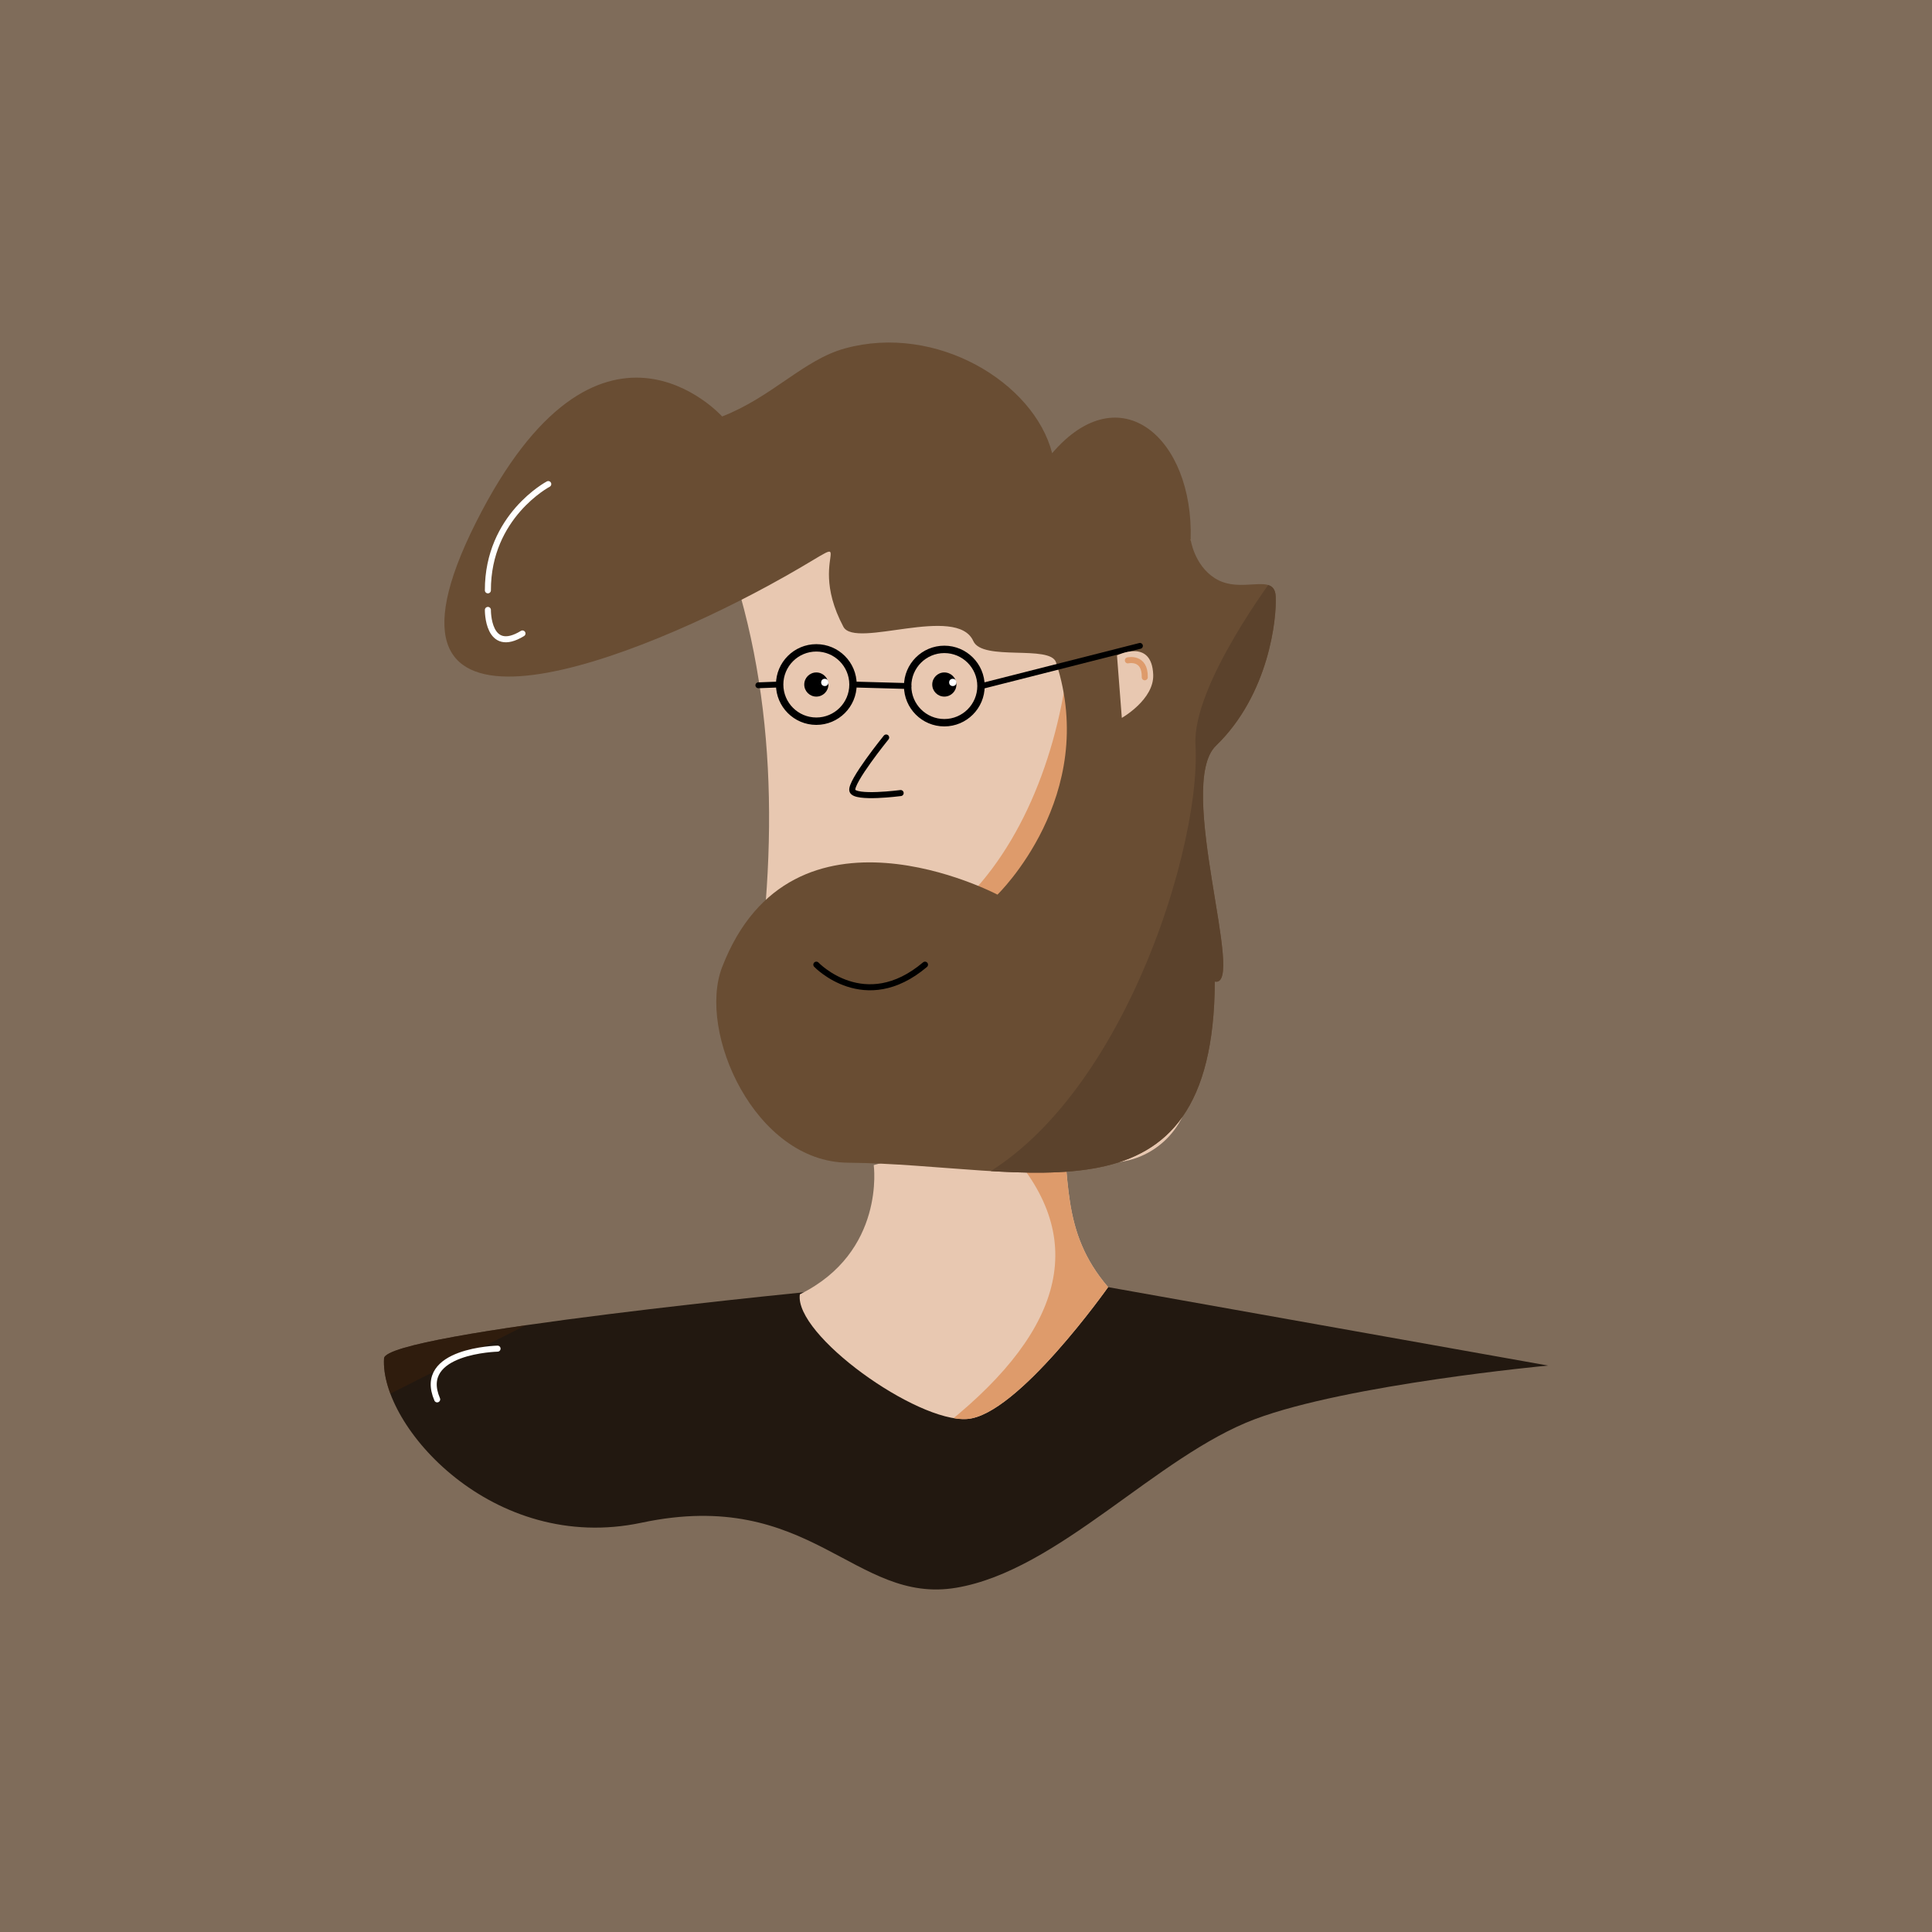 <?xml version="1.0" encoding="UTF-8" standalone="no"?><!DOCTYPE svg PUBLIC "-//W3C//DTD SVG 1.1//EN" "http://www.w3.org/Graphics/SVG/1.1/DTD/svg11.dtd"><svg width="100%" height="100%" viewBox="0 0 800 800" version="1.1" xmlns="http://www.w3.org/2000/svg" xmlns:xlink="http://www.w3.org/1999/xlink" xml:space="preserve" xmlns:serif="http://www.serif.com/" style="fill-rule:evenodd;clip-rule:evenodd;stroke-linecap:round;stroke-linejoin:round;stroke-miterlimit:1.5;"><rect x="0" y="0" width="800" height="800" fill="#808080" stroke="none"/><rect x="0" y="0" width="800" height="800" style="fill:#7f6852;fill-opacity:0.82;"/><path d="M344.144,533.974c0,-0 -184.44,17.763 -185.12,28.474c-1.774,27.954 44.981,81.168 106.614,68.078c70.15,-14.898 88.003,34.072 130.344,26.922c42.34,-7.15 82.859,-54.488 123.699,-69.822c38.494,-14.452 121.343,-22.178 121.343,-22.178l-182.177,-32.474" style="fill:#221810;"/><clipPath id="_clip1"><path d="M344.144,533.974c0,-0 -184.44,17.763 -185.12,28.474c-1.774,27.954 44.981,81.168 106.614,68.078c70.15,-14.898 88.003,34.072 130.344,26.922c42.34,-7.15 82.859,-54.488 123.699,-69.822c38.494,-14.452 121.343,-22.178 121.343,-22.178l-182.177,-32.474"/></clipPath><g clip-path="url(#_clip1)"><path d="M239,538l-93,47l0,-38l93,-9Z" style="fill:#3a200b;fill-opacity:0.55;"/></g><path d="M493.024,223.448l-194,-0c22.731,60.948 23.43,126.432 12.824,194.243c-2.415,15.966 2.253,32.192 12.783,44.434c10.529,12.242 25.874,19.284 42.022,19.284c31.28,0.039 67.058,0.039 92.542,0.039c18.684,-0 33.829,-15.146 33.829,-33.829c0,-69.981 0,-224.171 0,-224.171Z" style="fill:#e8c8b1;"/><clipPath id="_clip2"><path d="M493.024,223.448l-194,-0c22.731,60.948 23.43,126.432 12.824,194.243c-2.415,15.966 2.253,32.192 12.783,44.434c10.529,12.242 25.874,19.284 42.022,19.284c31.28,0.039 67.058,0.039 92.542,0.039c18.684,-0 33.829,-15.146 33.829,-33.829c0,-69.981 0,-224.171 0,-224.171Z"/></clipPath><g clip-path="url(#_clip2)"><path d="M442.024,276.88c-5.312,40.692 -22.136,80.091 -50,102.568l55,8l-5,-110.568Z" style="fill:#de9b6b;"/></g><path d="M361.796,482.455c-0,-0 4.963,35.973 -30.594,53.493c-2.398,16.78 48.31,53.11 69.251,51.624c20.94,-1.486 58.394,-54.598 58.394,-54.598c-19.939,-23.227 -15.329,-45.328 -19.953,-72.653" style="fill:#e8c8b1;"/><clipPath id="_clip3"><path d="M361.796,482.455c-0,-0 4.963,35.973 -30.594,53.493c-2.398,16.78 48.31,53.11 69.251,51.624c20.94,-1.486 58.394,-54.598 58.394,-54.598c-19.939,-23.227 -15.329,-45.328 -19.953,-72.653"/></clipPath><g clip-path="url(#_clip3)"><path d="M422.024,481.448c29.799,37.46 14.21,75.846 -39,115l122,-37l-49,-84l-34,6Z" style="fill:#de9b6b;"/></g><path d="M413.024,370.448c0,-0 -85.021,-44.921 -114,30c-10.395,26.875 13.578,80.653 52,81c75.664,0.683 151.528,29.471 152,-75c13.198,2.799 -16.397,-81.373 0.457,-97.639c21.997,-21.229 25.252,-52.798 24.753,-61.918c-0.556,-10.186 -14.274,-0.474 -25.259,-7.509c-8.493,-5.44 -9.951,-15.934 -9.951,-15.934c1.296,-42.027 -29.222,-68.654 -57.352,-35.786c-7.485,-29.196 -47.829,-53.836 -85.849,-43.379c-17.068,4.695 -29.959,20.045 -50.799,28.165c0,-0 -51.192,-57.127 -102,44c-50.807,101.126 59.282,59.658 121.25,26c44.822,-24.346 13.386,-15.944 30.961,17.091c4.929,9.265 46.933,-9.367 53.789,5.909c3.805,8.477 31.851,1.415 34.264,8.825c18.032,55.363 -24.264,96.175 -24.264,96.175Z" style="fill:#694d33;"/><clipPath id="_clip4"><path d="M413.024,370.448c0,-0 -85.021,-44.921 -114,30c-10.395,26.875 13.578,80.653 52,81c75.664,0.683 151.528,29.471 152,-75c13.198,2.799 -16.397,-81.373 0.457,-97.639c21.997,-21.229 25.252,-52.798 24.753,-61.918c-0.556,-10.186 -14.274,-0.474 -25.259,-7.509c-8.493,-5.44 -9.951,-15.934 -9.951,-15.934c1.296,-42.027 -29.222,-68.654 -57.352,-35.786c-7.485,-29.196 -47.829,-53.836 -85.849,-43.379c-17.068,4.695 -29.959,20.045 -50.799,28.165c0,-0 -51.192,-57.127 -102,44c-50.807,101.126 59.282,59.658 121.25,26c44.822,-24.346 13.386,-15.944 30.961,17.091c4.929,9.265 46.933,-9.367 53.789,5.909c3.805,8.477 31.851,1.415 34.264,8.825c18.032,55.363 -24.264,96.175 -24.264,96.175Z"/></clipPath><g clip-path="url(#_clip4)"><path d="M495.024,308.448c2.695,46.658 -37.21,168.724 -109,187.136l226,-10l-83.744,-247.657c0,0 -34.69,45.671 -33.256,70.521Z" style="fill:#5b422c;"/></g><circle cx="338.024" cy="283.448" r="5"/><circle cx="391.024" cy="283.448" r="5"/><circle cx="394.524" cy="282.578" r="1.5" style="fill:#fff;"/><circle cx="341.524" cy="282.578" r="1.5" style="fill:#fff;"/><path d="M366.942,305.385c-0,-0 -15,18.5 -14,22c1,3.5 20,1 20,1" style="fill:none;stroke:#000;stroke-width:2.5px;"/><path d="M338.024,267.948c8.555,-0 15.5,6.945 15.5,15.5c0,8.554 -6.945,15.5 -15.5,15.5c-8.554,-0 -15.5,-6.946 -15.5,-15.5c0,-8.555 6.946,-15.5 15.5,-15.5Zm0,0.63c8.207,0 14.87,6.663 14.87,14.87c-0,8.206 -6.663,14.869 -14.87,14.869c-8.206,0 -14.869,-6.663 -14.869,-14.869c-0,-8.207 6.663,-14.87 14.869,-14.87Z" style="stroke:#000;stroke-width:2.43px;"/><path d="M391.024,268.578c8.555,0 15.5,6.945 15.5,15.5c0,8.555 -6.945,15.5 -15.5,15.5c-8.554,0 -15.5,-6.945 -15.5,-15.5c0,-8.555 6.946,-15.5 15.5,-15.5Zm0,0.631c8.207,-0 14.87,6.662 14.87,14.869c-0,8.207 -6.663,14.87 -14.87,14.87c-8.206,-0 -14.869,-6.663 -14.869,-14.87c-0,-8.207 6.663,-14.869 14.869,-14.869Z" style="stroke:#000;stroke-width:2.43px;"/><path d="M353.524,283.448l22.631,0.63" style="fill:none;stroke:#000;stroke-width:2.43px;"/><path d="M406.524,284.078l65.5,-16.63" style="fill:none;stroke:#000;stroke-width:2.43px;"/><path d="M322.524,283.448l-8.5,0.315" style="fill:none;stroke:#000;stroke-width:2.43px;"/><path d="M462.521,271.394l2,25.87c-0,-0 13.375,-7.562 13,-17.87c-0.559,-15.359 -15,-8 -15,-8Z" style="fill:#e8c8b1;"/><path d="M338.024,399.448c0,-0 20.08,21.066 45,-0" style="fill:none;stroke:#000;stroke-width:2.5px;"/><path d="M467.024,273.448c0,-0 7.184,-1.703 7,7" style="fill:none;stroke:#de9b6b;stroke-width:2.5px;"/><path d="M227.024,200.448c0,-0 -25.073,13.217 -25,44" style="fill:none;stroke:#fff;stroke-width:2.5px;"/><path d="M202.025,252.555c-0,0 -0.257,18.649 14.321,9.754" style="fill:none;stroke:#fff;stroke-width:2.5px;"/><path d="M206.024,558.448c0,-0 -33.666,0.766 -25,21" style="fill:none;stroke:#fff;stroke-width:2.5px;"/></svg>